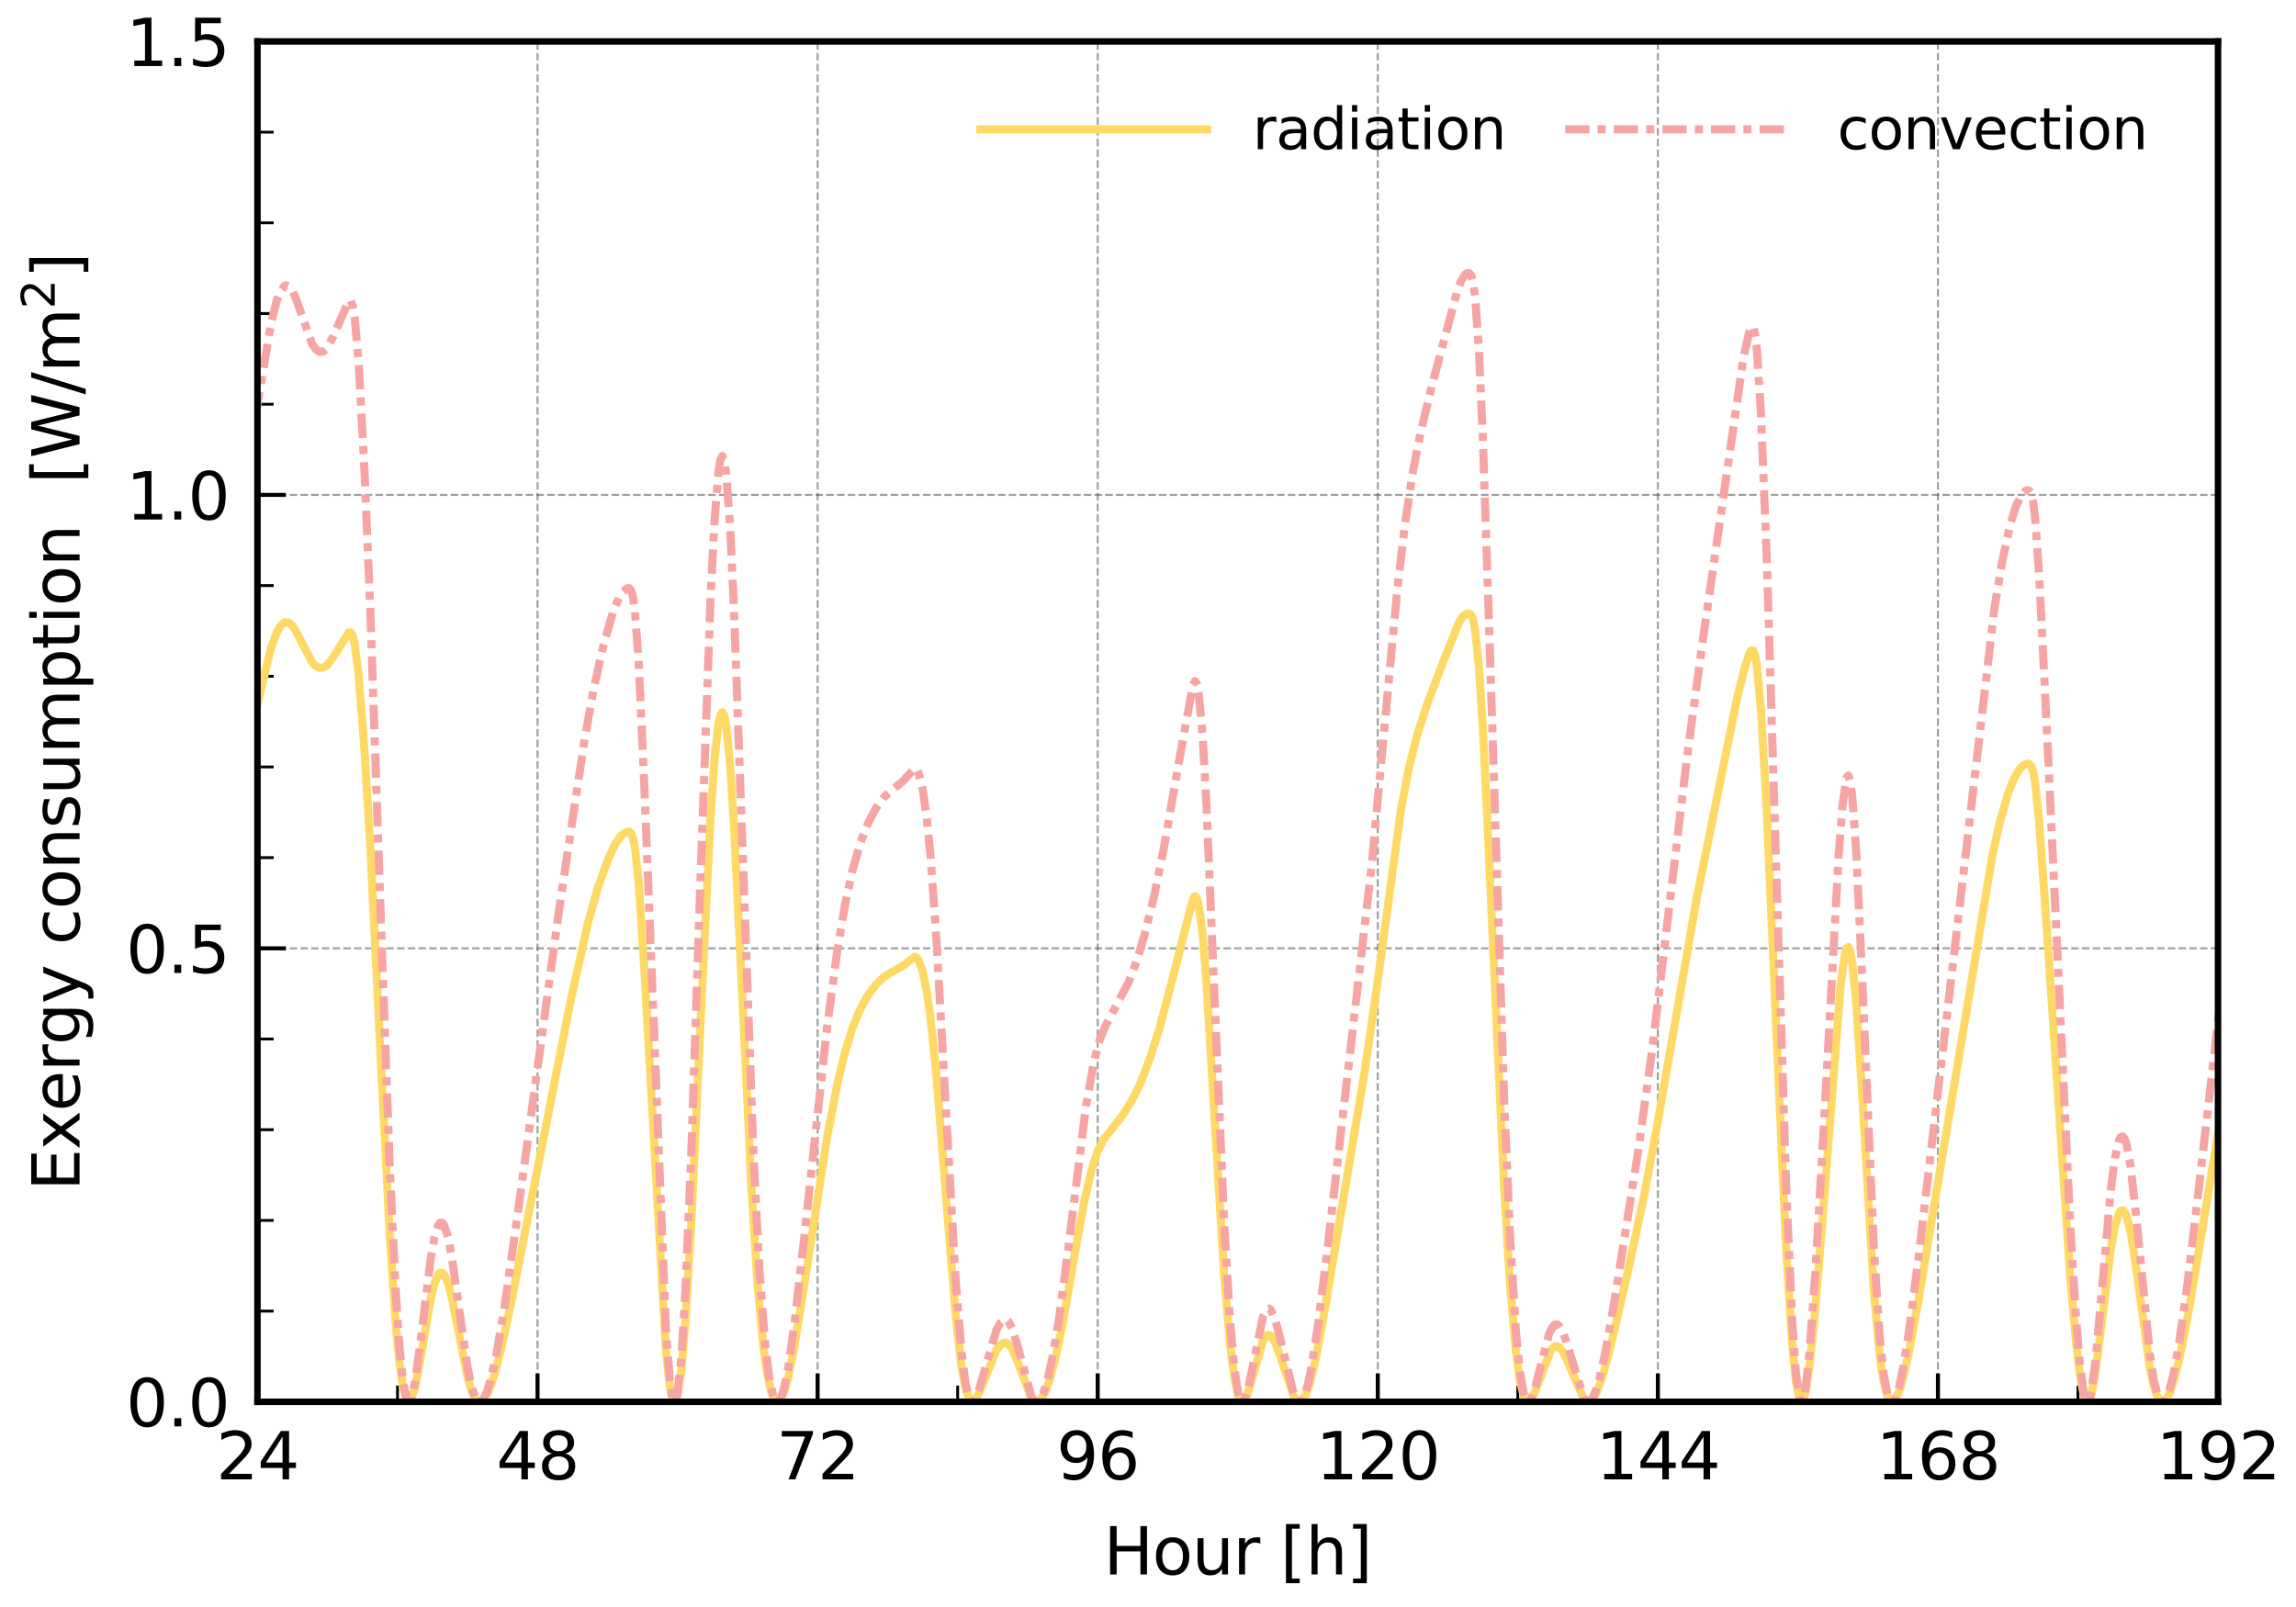 <?xml version="1.0" encoding="utf-8" standalone="no"?>
<!DOCTYPE svg PUBLIC "-//W3C//DTD SVG 1.1//EN"
  "http://www.w3.org/Graphics/SVG/1.1/DTD/svg11.dtd">
<svg xmlns:xlink="http://www.w3.org/1999/xlink" width="283.465pt" height="198.425pt" viewBox="0 0 283.465 198.425" xmlns="http://www.w3.org/2000/svg" version="1.1">
 <defs>
  <style type="text/css">*{stroke-linejoin: round; stroke-linecap: butt}</style>
 </defs>
 <g id="figure_1">
  <g id="patch_1">
   <path d="M 0 198.425 
L 283.465 198.425 
L 283.465 0 
L 0 0 
z
" style="fill: #ffffff"/>
  </g>
  <g id="axes_1">
   <g id="patch_2">
    <path d="M 31.787 173.085 
L 273.837 173.085 
L 273.837 5.12 
L 31.787 5.12 
z
" style="fill: #ffffff"/>
   </g>
   <g id="matplotlib.axis_1">
    <g id="xtick_1">
     <g id="line2d_1">
      <path d="M 31.787 173.085 
L 31.787 5.12 
" clip-path="url(#p07720d22e3)" style="fill: none; stroke-dasharray: 0.925,0.4; stroke-dashoffset: 0; stroke: #404040; stroke-opacity: 0.5; stroke-width: 0.25"/>
     </g>
     <g id="line2d_2">
      <defs>
       <path id="mdad920ee5a" d="M 0 0 
L 0 -3.5 
" style="stroke: #000000; stroke-width: 0.5"/>
      </defs>
      <g>
       <use xlink:href="#mdad920ee5a" x="31.787" y="173.085" style="stroke: #000000; stroke-width: 0.5"/>
      </g>
     </g>
     <g id="text_1">
      <!-- 24 -->
      <g transform="translate(26.697 182.664) scale(0.08 -0.08)">
       <defs>
        <path id="DejaVuSans-32" d="M 1228 531 
L 3431 531 
L 3431 0 
L 469 0 
L 469 531 
Q 828 903 1448 1529 
Q 2069 2156 2228 2338 
Q 2531 2678 2651 2914 
Q 2772 3150 2772 3378 
Q 2772 3750 2511 3984 
Q 2250 4219 1831 4219 
Q 1534 4219 1204 4116 
Q 875 4013 500 3803 
L 500 4441 
Q 881 4594 1212 4672 
Q 1544 4750 1819 4750 
Q 2544 4750 2975 4387 
Q 3406 4025 3406 3419 
Q 3406 3131 3298 2873 
Q 3191 2616 2906 2266 
Q 2828 2175 2409 1742 
Q 1991 1309 1228 531 
z
" transform="scale(0.016)"/>
        <path id="DejaVuSans-34" d="M 2419 4116 
L 825 1625 
L 2419 1625 
L 2419 4116 
z
M 2253 4666 
L 3047 4666 
L 3047 1625 
L 3713 1625 
L 3713 1100 
L 3047 1100 
L 3047 0 
L 2419 0 
L 2419 1100 
L 313 1100 
L 313 1709 
L 2253 4666 
z
" transform="scale(0.016)"/>
       </defs>
       <use xlink:href="#DejaVuSans-32"/>
       <use xlink:href="#DejaVuSans-34" x="63.623"/>
      </g>
     </g>
    </g>
    <g id="xtick_2">
     <g id="line2d_3">
      <path d="M 66.366 173.085 
L 66.366 5.12 
" clip-path="url(#p07720d22e3)" style="fill: none; stroke-dasharray: 0.925,0.4; stroke-dashoffset: 0; stroke: #404040; stroke-opacity: 0.5; stroke-width: 0.25"/>
     </g>
     <g id="line2d_4">
      <g>
       <use xlink:href="#mdad920ee5a" x="66.366" y="173.085" style="stroke: #000000; stroke-width: 0.5"/>
      </g>
     </g>
     <g id="text_2">
      <!-- 48 -->
      <g transform="translate(61.276 182.664) scale(0.08 -0.08)">
       <defs>
        <path id="DejaVuSans-38" d="M 2034 2216 
Q 1584 2216 1326 1975 
Q 1069 1734 1069 1313 
Q 1069 891 1326 650 
Q 1584 409 2034 409 
Q 2484 409 2743 651 
Q 3003 894 3003 1313 
Q 3003 1734 2745 1975 
Q 2488 2216 2034 2216 
z
M 1403 2484 
Q 997 2584 770 2862 
Q 544 3141 544 3541 
Q 544 4100 942 4425 
Q 1341 4750 2034 4750 
Q 2731 4750 3128 4425 
Q 3525 4100 3525 3541 
Q 3525 3141 3298 2862 
Q 3072 2584 2669 2484 
Q 3125 2378 3379 2068 
Q 3634 1759 3634 1313 
Q 3634 634 3220 271 
Q 2806 -91 2034 -91 
Q 1263 -91 848 271 
Q 434 634 434 1313 
Q 434 1759 690 2068 
Q 947 2378 1403 2484 
z
M 1172 3481 
Q 1172 3119 1398 2916 
Q 1625 2713 2034 2713 
Q 2441 2713 2670 2916 
Q 2900 3119 2900 3481 
Q 2900 3844 2670 4047 
Q 2441 4250 2034 4250 
Q 1625 4250 1398 4047 
Q 1172 3844 1172 3481 
z
" transform="scale(0.016)"/>
       </defs>
       <use xlink:href="#DejaVuSans-34"/>
       <use xlink:href="#DejaVuSans-38" x="63.623"/>
      </g>
     </g>
    </g>
    <g id="xtick_3">
     <g id="line2d_5">
      <path d="M 100.944 173.085 
L 100.944 5.12 
" clip-path="url(#p07720d22e3)" style="fill: none; stroke-dasharray: 0.925,0.4; stroke-dashoffset: 0; stroke: #404040; stroke-opacity: 0.5; stroke-width: 0.25"/>
     </g>
     <g id="line2d_6">
      <g>
       <use xlink:href="#mdad920ee5a" x="100.944" y="173.085" style="stroke: #000000; stroke-width: 0.5"/>
      </g>
     </g>
     <g id="text_3">
      <!-- 72 -->
      <g transform="translate(95.854 182.664) scale(0.08 -0.08)">
       <defs>
        <path id="DejaVuSans-37" d="M 525 4666 
L 3525 4666 
L 3525 4397 
L 1831 0 
L 1172 0 
L 2766 4134 
L 525 4134 
L 525 4666 
z
" transform="scale(0.016)"/>
       </defs>
       <use xlink:href="#DejaVuSans-37"/>
       <use xlink:href="#DejaVuSans-32" x="63.623"/>
      </g>
     </g>
    </g>
    <g id="xtick_4">
     <g id="line2d_7">
      <path d="M 135.523 173.085 
L 135.523 5.12 
" clip-path="url(#p07720d22e3)" style="fill: none; stroke-dasharray: 0.925,0.4; stroke-dashoffset: 0; stroke: #404040; stroke-opacity: 0.5; stroke-width: 0.25"/>
     </g>
     <g id="line2d_8">
      <g>
       <use xlink:href="#mdad920ee5a" x="135.523" y="173.085" style="stroke: #000000; stroke-width: 0.5"/>
      </g>
     </g>
     <g id="text_4">
      <!-- 96 -->
      <g transform="translate(130.433 182.664) scale(0.08 -0.08)">
       <defs>
        <path id="DejaVuSans-39" d="M 703 97 
L 703 672 
Q 941 559 1184 500 
Q 1428 441 1663 441 
Q 2288 441 2617 861 
Q 2947 1281 2994 2138 
Q 2813 1869 2534 1725 
Q 2256 1581 1919 1581 
Q 1219 1581 811 2004 
Q 403 2428 403 3163 
Q 403 3881 828 4315 
Q 1253 4750 1959 4750 
Q 2769 4750 3195 4129 
Q 3622 3509 3622 2328 
Q 3622 1225 3098 567 
Q 2575 -91 1691 -91 
Q 1453 -91 1209 -44 
Q 966 3 703 97 
z
M 1959 2075 
Q 2384 2075 2632 2365 
Q 2881 2656 2881 3163 
Q 2881 3666 2632 3958 
Q 2384 4250 1959 4250 
Q 1534 4250 1286 3958 
Q 1038 3666 1038 3163 
Q 1038 2656 1286 2365 
Q 1534 2075 1959 2075 
z
" transform="scale(0.016)"/>
        <path id="DejaVuSans-36" d="M 2113 2584 
Q 1688 2584 1439 2293 
Q 1191 2003 1191 1497 
Q 1191 994 1439 701 
Q 1688 409 2113 409 
Q 2538 409 2786 701 
Q 3034 994 3034 1497 
Q 3034 2003 2786 2293 
Q 2538 2584 2113 2584 
z
M 3366 4563 
L 3366 3988 
Q 3128 4100 2886 4159 
Q 2644 4219 2406 4219 
Q 1781 4219 1451 3797 
Q 1122 3375 1075 2522 
Q 1259 2794 1537 2939 
Q 1816 3084 2150 3084 
Q 2853 3084 3261 2657 
Q 3669 2231 3669 1497 
Q 3669 778 3244 343 
Q 2819 -91 2113 -91 
Q 1303 -91 875 529 
Q 447 1150 447 2328 
Q 447 3434 972 4092 
Q 1497 4750 2381 4750 
Q 2619 4750 2861 4703 
Q 3103 4656 3366 4563 
z
" transform="scale(0.016)"/>
       </defs>
       <use xlink:href="#DejaVuSans-39"/>
       <use xlink:href="#DejaVuSans-36" x="63.623"/>
      </g>
     </g>
    </g>
    <g id="xtick_5">
     <g id="line2d_9">
      <path d="M 170.101 173.085 
L 170.101 5.12 
" clip-path="url(#p07720d22e3)" style="fill: none; stroke-dasharray: 0.925,0.4; stroke-dashoffset: 0; stroke: #404040; stroke-opacity: 0.5; stroke-width: 0.25"/>
     </g>
     <g id="line2d_10">
      <g>
       <use xlink:href="#mdad920ee5a" x="170.101" y="173.085" style="stroke: #000000; stroke-width: 0.5"/>
      </g>
     </g>
     <g id="text_5">
      <!-- 120 -->
      <g transform="translate(162.466 182.664) scale(0.08 -0.08)">
       <defs>
        <path id="DejaVuSans-31" d="M 794 531 
L 1825 531 
L 1825 4091 
L 703 3866 
L 703 4441 
L 1819 4666 
L 2450 4666 
L 2450 531 
L 3481 531 
L 3481 0 
L 794 0 
L 794 531 
z
" transform="scale(0.016)"/>
        <path id="DejaVuSans-30" d="M 2034 4250 
Q 1547 4250 1301 3770 
Q 1056 3291 1056 2328 
Q 1056 1369 1301 889 
Q 1547 409 2034 409 
Q 2525 409 2770 889 
Q 3016 1369 3016 2328 
Q 3016 3291 2770 3770 
Q 2525 4250 2034 4250 
z
M 2034 4750 
Q 2819 4750 3233 4129 
Q 3647 3509 3647 2328 
Q 3647 1150 3233 529 
Q 2819 -91 2034 -91 
Q 1250 -91 836 529 
Q 422 1150 422 2328 
Q 422 3509 836 4129 
Q 1250 4750 2034 4750 
z
" transform="scale(0.016)"/>
       </defs>
       <use xlink:href="#DejaVuSans-31"/>
       <use xlink:href="#DejaVuSans-32" x="63.623"/>
       <use xlink:href="#DejaVuSans-30" x="127.246"/>
      </g>
     </g>
    </g>
    <g id="xtick_6">
     <g id="line2d_11">
      <path d="M 204.68 173.085 
L 204.68 5.12 
" clip-path="url(#p07720d22e3)" style="fill: none; stroke-dasharray: 0.925,0.4; stroke-dashoffset: 0; stroke: #404040; stroke-opacity: 0.5; stroke-width: 0.25"/>
     </g>
     <g id="line2d_12">
      <g>
       <use xlink:href="#mdad920ee5a" x="204.68" y="173.085" style="stroke: #000000; stroke-width: 0.5"/>
      </g>
     </g>
     <g id="text_6">
      <!-- 144 -->
      <g transform="translate(197.045 182.664) scale(0.08 -0.08)">
       <use xlink:href="#DejaVuSans-31"/>
       <use xlink:href="#DejaVuSans-34" x="63.623"/>
       <use xlink:href="#DejaVuSans-34" x="127.246"/>
      </g>
     </g>
    </g>
    <g id="xtick_7">
     <g id="line2d_13">
      <path d="M 239.258 173.085 
L 239.258 5.12 
" clip-path="url(#p07720d22e3)" style="fill: none; stroke-dasharray: 0.925,0.4; stroke-dashoffset: 0; stroke: #404040; stroke-opacity: 0.5; stroke-width: 0.25"/>
     </g>
     <g id="line2d_14">
      <g>
       <use xlink:href="#mdad920ee5a" x="239.258" y="173.085" style="stroke: #000000; stroke-width: 0.5"/>
      </g>
     </g>
     <g id="text_7">
      <!-- 168 -->
      <g transform="translate(231.623 182.664) scale(0.08 -0.08)">
       <use xlink:href="#DejaVuSans-31"/>
       <use xlink:href="#DejaVuSans-36" x="63.623"/>
       <use xlink:href="#DejaVuSans-38" x="127.246"/>
      </g>
     </g>
    </g>
    <g id="xtick_8">
     <g id="line2d_15">
      <path d="M 273.837 173.085 
L 273.837 5.12 
" clip-path="url(#p07720d22e3)" style="fill: none; stroke-dasharray: 0.925,0.4; stroke-dashoffset: 0; stroke: #404040; stroke-opacity: 0.5; stroke-width: 0.25"/>
     </g>
     <g id="line2d_16">
      <g>
       <use xlink:href="#mdad920ee5a" x="273.837" y="173.085" style="stroke: #000000; stroke-width: 0.5"/>
      </g>
     </g>
     <g id="text_8">
      <!-- 192 -->
      <g transform="translate(266.202 182.664) scale(0.08 -0.08)">
       <use xlink:href="#DejaVuSans-31"/>
       <use xlink:href="#DejaVuSans-39" x="63.623"/>
       <use xlink:href="#DejaVuSans-32" x="127.246"/>
      </g>
     </g>
    </g>
    <g id="xtick_9">
     <g id="line2d_17">
      <defs>
       <path id="ma4b2f4e016" d="M 0 0 
L 0 -2 
" style="stroke: #000000; stroke-width: 0.35"/>
      </defs>
      <g>
       <use xlink:href="#ma4b2f4e016" x="49.076" y="173.085" style="stroke: #000000; stroke-width: 0.35"/>
      </g>
     </g>
    </g>
    <g id="xtick_10">
     <g id="line2d_18">
      <g>
       <use xlink:href="#ma4b2f4e016" x="83.655" y="173.085" style="stroke: #000000; stroke-width: 0.35"/>
      </g>
     </g>
    </g>
    <g id="xtick_11">
     <g id="line2d_19">
      <g>
       <use xlink:href="#ma4b2f4e016" x="118.233" y="173.085" style="stroke: #000000; stroke-width: 0.35"/>
      </g>
     </g>
    </g>
    <g id="xtick_12">
     <g id="line2d_20">
      <g>
       <use xlink:href="#ma4b2f4e016" x="152.812" y="173.085" style="stroke: #000000; stroke-width: 0.35"/>
      </g>
     </g>
    </g>
    <g id="xtick_13">
     <g id="line2d_21">
      <g>
       <use xlink:href="#ma4b2f4e016" x="187.391" y="173.085" style="stroke: #000000; stroke-width: 0.35"/>
      </g>
     </g>
    </g>
    <g id="xtick_14">
     <g id="line2d_22">
      <g>
       <use xlink:href="#ma4b2f4e016" x="221.969" y="173.085" style="stroke: #000000; stroke-width: 0.35"/>
      </g>
     </g>
    </g>
    <g id="xtick_15">
     <g id="line2d_23">
      <g>
       <use xlink:href="#ma4b2f4e016" x="256.548" y="173.085" style="stroke: #000000; stroke-width: 0.35"/>
      </g>
     </g>
    </g>
    <g id="text_9">
     <!-- Hour [h] -->
     <g transform="translate(136.25 194.406) scale(0.08 -0.08)">
      <defs>
       <path id="DejaVuSans-48" d="M 628 4666 
L 1259 4666 
L 1259 2753 
L 3553 2753 
L 3553 4666 
L 4184 4666 
L 4184 0 
L 3553 0 
L 3553 2222 
L 1259 2222 
L 1259 0 
L 628 0 
L 628 4666 
z
" transform="scale(0.016)"/>
       <path id="DejaVuSans-6f" d="M 1959 3097 
Q 1497 3097 1228 2736 
Q 959 2375 959 1747 
Q 959 1119 1226 758 
Q 1494 397 1959 397 
Q 2419 397 2687 759 
Q 2956 1122 2956 1747 
Q 2956 2369 2687 2733 
Q 2419 3097 1959 3097 
z
M 1959 3584 
Q 2709 3584 3137 3096 
Q 3566 2609 3566 1747 
Q 3566 888 3137 398 
Q 2709 -91 1959 -91 
Q 1206 -91 779 398 
Q 353 888 353 1747 
Q 353 2609 779 3096 
Q 1206 3584 1959 3584 
z
" transform="scale(0.016)"/>
       <path id="DejaVuSans-75" d="M 544 1381 
L 544 3500 
L 1119 3500 
L 1119 1403 
Q 1119 906 1312 657 
Q 1506 409 1894 409 
Q 2359 409 2629 706 
Q 2900 1003 2900 1516 
L 2900 3500 
L 3475 3500 
L 3475 0 
L 2900 0 
L 2900 538 
Q 2691 219 2414 64 
Q 2138 -91 1772 -91 
Q 1169 -91 856 284 
Q 544 659 544 1381 
z
M 1991 3584 
L 1991 3584 
z
" transform="scale(0.016)"/>
       <path id="DejaVuSans-72" d="M 2631 2963 
Q 2534 3019 2420 3045 
Q 2306 3072 2169 3072 
Q 1681 3072 1420 2755 
Q 1159 2438 1159 1844 
L 1159 0 
L 581 0 
L 581 3500 
L 1159 3500 
L 1159 2956 
Q 1341 3275 1631 3429 
Q 1922 3584 2338 3584 
Q 2397 3584 2469 3576 
Q 2541 3569 2628 3553 
L 2631 2963 
z
" transform="scale(0.016)"/>
       <path id="DejaVuSans-20" transform="scale(0.016)"/>
       <path id="DejaVuSans-5b" d="M 550 4863 
L 1875 4863 
L 1875 4416 
L 1125 4416 
L 1125 -397 
L 1875 -397 
L 1875 -844 
L 550 -844 
L 550 4863 
z
" transform="scale(0.016)"/>
       <path id="DejaVuSans-68" d="M 3513 2113 
L 3513 0 
L 2938 0 
L 2938 2094 
Q 2938 2591 2744 2837 
Q 2550 3084 2163 3084 
Q 1697 3084 1428 2787 
Q 1159 2491 1159 1978 
L 1159 0 
L 581 0 
L 581 4863 
L 1159 4863 
L 1159 2956 
Q 1366 3272 1645 3428 
Q 1925 3584 2291 3584 
Q 2894 3584 3203 3211 
Q 3513 2838 3513 2113 
z
" transform="scale(0.016)"/>
       <path id="DejaVuSans-5d" d="M 1947 4863 
L 1947 -844 
L 622 -844 
L 622 -397 
L 1369 -397 
L 1369 4416 
L 622 4416 
L 622 4863 
L 1947 4863 
z
" transform="scale(0.016)"/>
      </defs>
      <use xlink:href="#DejaVuSans-48"/>
      <use xlink:href="#DejaVuSans-6f" x="75.195"/>
      <use xlink:href="#DejaVuSans-75" x="136.377"/>
      <use xlink:href="#DejaVuSans-72" x="199.756"/>
      <use xlink:href="#DejaVuSans-20" x="240.869"/>
      <use xlink:href="#DejaVuSans-5b" x="272.656"/>
      <use xlink:href="#DejaVuSans-68" x="311.67"/>
      <use xlink:href="#DejaVuSans-5d" x="375.049"/>
     </g>
    </g>
   </g>
   <g id="matplotlib.axis_2">
    <g id="ytick_1">
     <g id="line2d_24">
      <path d="M 31.787 173.085 
L 273.837 173.085 
" clip-path="url(#p07720d22e3)" style="fill: none; stroke-dasharray: 0.925,0.4; stroke-dashoffset: 0; stroke: #404040; stroke-opacity: 0.5; stroke-width: 0.25"/>
     </g>
     <g id="line2d_25">
      <defs>
       <path id="maa5f32b608" d="M 0 0 
L 3.5 0 
" style="stroke: #000000; stroke-width: 0.5"/>
      </defs>
      <g>
       <use xlink:href="#maa5f32b608" x="31.787" y="173.085" style="stroke: #000000; stroke-width: 0.5"/>
      </g>
     </g>
     <g id="text_10">
      <!-- 0.0 -->
      <g transform="translate(15.565 176.125) scale(0.08 -0.08)">
       <defs>
        <path id="DejaVuSans-2e" d="M 684 794 
L 1344 794 
L 1344 0 
L 684 0 
L 684 794 
z
" transform="scale(0.016)"/>
       </defs>
       <use xlink:href="#DejaVuSans-30"/>
       <use xlink:href="#DejaVuSans-2e" x="63.623"/>
       <use xlink:href="#DejaVuSans-30" x="95.41"/>
      </g>
     </g>
    </g>
    <g id="ytick_2">
     <g id="line2d_26">
      <path d="M 31.787 117.097 
L 273.837 117.097 
" clip-path="url(#p07720d22e3)" style="fill: none; stroke-dasharray: 0.925,0.4; stroke-dashoffset: 0; stroke: #404040; stroke-opacity: 0.5; stroke-width: 0.25"/>
     </g>
     <g id="line2d_27">
      <g>
       <use xlink:href="#maa5f32b608" x="31.787" y="117.097" style="stroke: #000000; stroke-width: 0.5"/>
      </g>
     </g>
     <g id="text_11">
      <!-- 0.5 -->
      <g transform="translate(15.565 120.136) scale(0.08 -0.08)">
       <defs>
        <path id="DejaVuSans-35" d="M 691 4666 
L 3169 4666 
L 3169 4134 
L 1269 4134 
L 1269 2991 
Q 1406 3038 1543 3061 
Q 1681 3084 1819 3084 
Q 2600 3084 3056 2656 
Q 3513 2228 3513 1497 
Q 3513 744 3044 326 
Q 2575 -91 1722 -91 
Q 1428 -91 1123 -41 
Q 819 9 494 109 
L 494 744 
Q 775 591 1075 516 
Q 1375 441 1709 441 
Q 2250 441 2565 725 
Q 2881 1009 2881 1497 
Q 2881 1984 2565 2268 
Q 2250 2553 1709 2553 
Q 1456 2553 1204 2497 
Q 953 2441 691 2322 
L 691 4666 
z
" transform="scale(0.016)"/>
       </defs>
       <use xlink:href="#DejaVuSans-30"/>
       <use xlink:href="#DejaVuSans-2e" x="63.623"/>
       <use xlink:href="#DejaVuSans-35" x="95.41"/>
      </g>
     </g>
    </g>
    <g id="ytick_3">
     <g id="line2d_28">
      <path d="M 31.787 61.108 
L 273.837 61.108 
" clip-path="url(#p07720d22e3)" style="fill: none; stroke-dasharray: 0.925,0.4; stroke-dashoffset: 0; stroke: #404040; stroke-opacity: 0.5; stroke-width: 0.25"/>
     </g>
     <g id="line2d_29">
      <g>
       <use xlink:href="#maa5f32b608" x="31.787" y="61.108" style="stroke: #000000; stroke-width: 0.5"/>
      </g>
     </g>
     <g id="text_12">
      <!-- 1.0 -->
      <g transform="translate(15.565 64.148) scale(0.08 -0.08)">
       <use xlink:href="#DejaVuSans-31"/>
       <use xlink:href="#DejaVuSans-2e" x="63.623"/>
       <use xlink:href="#DejaVuSans-30" x="95.41"/>
      </g>
     </g>
    </g>
    <g id="ytick_4">
     <g id="line2d_30">
      <path d="M 31.787 5.12 
L 273.837 5.12 
" clip-path="url(#p07720d22e3)" style="fill: none; stroke-dasharray: 0.925,0.4; stroke-dashoffset: 0; stroke: #404040; stroke-opacity: 0.5; stroke-width: 0.25"/>
     </g>
     <g id="line2d_31">
      <g>
       <use xlink:href="#maa5f32b608" x="31.787" y="5.12" style="stroke: #000000; stroke-width: 0.5"/>
      </g>
     </g>
     <g id="text_13">
      <!-- 1.5 -->
      <g transform="translate(15.565 8.159) scale(0.08 -0.08)">
       <use xlink:href="#DejaVuSans-31"/>
       <use xlink:href="#DejaVuSans-2e" x="63.623"/>
       <use xlink:href="#DejaVuSans-35" x="95.41"/>
      </g>
     </g>
    </g>
    <g id="ytick_5">
     <g id="line2d_32">
      <defs>
       <path id="me9ec6b0749" d="M 0 0 
L 2 0 
" style="stroke: #000000; stroke-width: 0.35"/>
      </defs>
      <g>
       <use xlink:href="#me9ec6b0749" x="31.787" y="161.888" style="stroke: #000000; stroke-width: 0.35"/>
      </g>
     </g>
    </g>
    <g id="ytick_6">
     <g id="line2d_33">
      <g>
       <use xlink:href="#me9ec6b0749" x="31.787" y="150.69" style="stroke: #000000; stroke-width: 0.35"/>
      </g>
     </g>
    </g>
    <g id="ytick_7">
     <g id="line2d_34">
      <g>
       <use xlink:href="#me9ec6b0749" x="31.787" y="139.492" style="stroke: #000000; stroke-width: 0.35"/>
      </g>
     </g>
    </g>
    <g id="ytick_8">
     <g id="line2d_35">
      <g>
       <use xlink:href="#me9ec6b0749" x="31.787" y="128.294" style="stroke: #000000; stroke-width: 0.35"/>
      </g>
     </g>
    </g>
    <g id="ytick_9">
     <g id="line2d_36">
      <g>
       <use xlink:href="#me9ec6b0749" x="31.787" y="105.899" style="stroke: #000000; stroke-width: 0.35"/>
      </g>
     </g>
    </g>
    <g id="ytick_10">
     <g id="line2d_37">
      <g>
       <use xlink:href="#me9ec6b0749" x="31.787" y="94.701" style="stroke: #000000; stroke-width: 0.35"/>
      </g>
     </g>
    </g>
    <g id="ytick_11">
     <g id="line2d_38">
      <g>
       <use xlink:href="#me9ec6b0749" x="31.787" y="83.504" style="stroke: #000000; stroke-width: 0.35"/>
      </g>
     </g>
    </g>
    <g id="ytick_12">
     <g id="line2d_39">
      <g>
       <use xlink:href="#me9ec6b0749" x="31.787" y="72.306" style="stroke: #000000; stroke-width: 0.35"/>
      </g>
     </g>
    </g>
    <g id="ytick_13">
     <g id="line2d_40">
      <g>
       <use xlink:href="#me9ec6b0749" x="31.787" y="49.911" style="stroke: #000000; stroke-width: 0.35"/>
      </g>
     </g>
    </g>
    <g id="ytick_14">
     <g id="line2d_41">
      <g>
       <use xlink:href="#me9ec6b0749" x="31.787" y="38.713" style="stroke: #000000; stroke-width: 0.35"/>
      </g>
     </g>
    </g>
    <g id="ytick_15">
     <g id="line2d_42">
      <g>
       <use xlink:href="#me9ec6b0749" x="31.787" y="27.515" style="stroke: #000000; stroke-width: 0.35"/>
      </g>
     </g>
    </g>
    <g id="ytick_16">
     <g id="line2d_43">
      <g>
       <use xlink:href="#me9ec6b0749" x="31.787" y="16.318" style="stroke: #000000; stroke-width: 0.35"/>
      </g>
     </g>
    </g>
    <g id="text_14">
     <!-- Exergy consumption $~\mathrm{[W/m^2]}$ -->
     <g transform="translate(9.884 147.023) rotate(-90) scale(0.08 -0.08)">
      <defs>
       <path id="DejaVuSans-45" d="M 628 4666 
L 3578 4666 
L 3578 4134 
L 1259 4134 
L 1259 2753 
L 3481 2753 
L 3481 2222 
L 1259 2222 
L 1259 531 
L 3634 531 
L 3634 0 
L 628 0 
L 628 4666 
z
" transform="scale(0.016)"/>
       <path id="DejaVuSans-78" d="M 3513 3500 
L 2247 1797 
L 3578 0 
L 2900 0 
L 1881 1375 
L 863 0 
L 184 0 
L 1544 1831 
L 300 3500 
L 978 3500 
L 1906 2253 
L 2834 3500 
L 3513 3500 
z
" transform="scale(0.016)"/>
       <path id="DejaVuSans-65" d="M 3597 1894 
L 3597 1613 
L 953 1613 
Q 991 1019 1311 708 
Q 1631 397 2203 397 
Q 2534 397 2845 478 
Q 3156 559 3463 722 
L 3463 178 
Q 3153 47 2828 -22 
Q 2503 -91 2169 -91 
Q 1331 -91 842 396 
Q 353 884 353 1716 
Q 353 2575 817 3079 
Q 1281 3584 2069 3584 
Q 2775 3584 3186 3129 
Q 3597 2675 3597 1894 
z
M 3022 2063 
Q 3016 2534 2758 2815 
Q 2500 3097 2075 3097 
Q 1594 3097 1305 2825 
Q 1016 2553 972 2059 
L 3022 2063 
z
" transform="scale(0.016)"/>
       <path id="DejaVuSans-67" d="M 2906 1791 
Q 2906 2416 2648 2759 
Q 2391 3103 1925 3103 
Q 1463 3103 1205 2759 
Q 947 2416 947 1791 
Q 947 1169 1205 825 
Q 1463 481 1925 481 
Q 2391 481 2648 825 
Q 2906 1169 2906 1791 
z
M 3481 434 
Q 3481 -459 3084 -895 
Q 2688 -1331 1869 -1331 
Q 1566 -1331 1297 -1286 
Q 1028 -1241 775 -1147 
L 775 -588 
Q 1028 -725 1275 -790 
Q 1522 -856 1778 -856 
Q 2344 -856 2625 -561 
Q 2906 -266 2906 331 
L 2906 616 
Q 2728 306 2450 153 
Q 2172 0 1784 0 
Q 1141 0 747 490 
Q 353 981 353 1791 
Q 353 2603 747 3093 
Q 1141 3584 1784 3584 
Q 2172 3584 2450 3431 
Q 2728 3278 2906 2969 
L 2906 3500 
L 3481 3500 
L 3481 434 
z
" transform="scale(0.016)"/>
       <path id="DejaVuSans-79" d="M 2059 -325 
Q 1816 -950 1584 -1140 
Q 1353 -1331 966 -1331 
L 506 -1331 
L 506 -850 
L 844 -850 
Q 1081 -850 1212 -737 
Q 1344 -625 1503 -206 
L 1606 56 
L 191 3500 
L 800 3500 
L 1894 763 
L 2988 3500 
L 3597 3500 
L 2059 -325 
z
" transform="scale(0.016)"/>
       <path id="DejaVuSans-63" d="M 3122 3366 
L 3122 2828 
Q 2878 2963 2633 3030 
Q 2388 3097 2138 3097 
Q 1578 3097 1268 2742 
Q 959 2388 959 1747 
Q 959 1106 1268 751 
Q 1578 397 2138 397 
Q 2388 397 2633 464 
Q 2878 531 3122 666 
L 3122 134 
Q 2881 22 2623 -34 
Q 2366 -91 2075 -91 
Q 1284 -91 818 406 
Q 353 903 353 1747 
Q 353 2603 823 3093 
Q 1294 3584 2113 3584 
Q 2378 3584 2631 3529 
Q 2884 3475 3122 3366 
z
" transform="scale(0.016)"/>
       <path id="DejaVuSans-6e" d="M 3513 2113 
L 3513 0 
L 2938 0 
L 2938 2094 
Q 2938 2591 2744 2837 
Q 2550 3084 2163 3084 
Q 1697 3084 1428 2787 
Q 1159 2491 1159 1978 
L 1159 0 
L 581 0 
L 581 3500 
L 1159 3500 
L 1159 2956 
Q 1366 3272 1645 3428 
Q 1925 3584 2291 3584 
Q 2894 3584 3203 3211 
Q 3513 2838 3513 2113 
z
" transform="scale(0.016)"/>
       <path id="DejaVuSans-73" d="M 2834 3397 
L 2834 2853 
Q 2591 2978 2328 3040 
Q 2066 3103 1784 3103 
Q 1356 3103 1142 2972 
Q 928 2841 928 2578 
Q 928 2378 1081 2264 
Q 1234 2150 1697 2047 
L 1894 2003 
Q 2506 1872 2764 1633 
Q 3022 1394 3022 966 
Q 3022 478 2636 193 
Q 2250 -91 1575 -91 
Q 1294 -91 989 -36 
Q 684 19 347 128 
L 347 722 
Q 666 556 975 473 
Q 1284 391 1588 391 
Q 1994 391 2212 530 
Q 2431 669 2431 922 
Q 2431 1156 2273 1281 
Q 2116 1406 1581 1522 
L 1381 1569 
Q 847 1681 609 1914 
Q 372 2147 372 2553 
Q 372 3047 722 3315 
Q 1072 3584 1716 3584 
Q 2034 3584 2315 3537 
Q 2597 3491 2834 3397 
z
" transform="scale(0.016)"/>
       <path id="DejaVuSans-6d" d="M 3328 2828 
Q 3544 3216 3844 3400 
Q 4144 3584 4550 3584 
Q 5097 3584 5394 3201 
Q 5691 2819 5691 2113 
L 5691 0 
L 5113 0 
L 5113 2094 
Q 5113 2597 4934 2840 
Q 4756 3084 4391 3084 
Q 3944 3084 3684 2787 
Q 3425 2491 3425 1978 
L 3425 0 
L 2847 0 
L 2847 2094 
Q 2847 2600 2669 2842 
Q 2491 3084 2119 3084 
Q 1678 3084 1418 2786 
Q 1159 2488 1159 1978 
L 1159 0 
L 581 0 
L 581 3500 
L 1159 3500 
L 1159 2956 
Q 1356 3278 1631 3431 
Q 1906 3584 2284 3584 
Q 2666 3584 2933 3390 
Q 3200 3197 3328 2828 
z
" transform="scale(0.016)"/>
       <path id="DejaVuSans-70" d="M 1159 525 
L 1159 -1331 
L 581 -1331 
L 581 3500 
L 1159 3500 
L 1159 2969 
Q 1341 3281 1617 3432 
Q 1894 3584 2278 3584 
Q 2916 3584 3314 3078 
Q 3713 2572 3713 1747 
Q 3713 922 3314 415 
Q 2916 -91 2278 -91 
Q 1894 -91 1617 61 
Q 1341 213 1159 525 
z
M 3116 1747 
Q 3116 2381 2855 2742 
Q 2594 3103 2138 3103 
Q 1681 3103 1420 2742 
Q 1159 2381 1159 1747 
Q 1159 1113 1420 752 
Q 1681 391 2138 391 
Q 2594 391 2855 752 
Q 3116 1113 3116 1747 
z
" transform="scale(0.016)"/>
       <path id="DejaVuSans-74" d="M 1172 4494 
L 1172 3500 
L 2356 3500 
L 2356 3053 
L 1172 3053 
L 1172 1153 
Q 1172 725 1289 603 
Q 1406 481 1766 481 
L 2356 481 
L 2356 0 
L 1766 0 
Q 1100 0 847 248 
Q 594 497 594 1153 
L 594 3053 
L 172 3053 
L 172 3500 
L 594 3500 
L 594 4494 
L 1172 4494 
z
" transform="scale(0.016)"/>
       <path id="DejaVuSans-69" d="M 603 3500 
L 1178 3500 
L 1178 0 
L 603 0 
L 603 3500 
z
M 603 4863 
L 1178 4863 
L 1178 4134 
L 603 4134 
L 603 4863 
z
" transform="scale(0.016)"/>
       <path id="DejaVuSans-57" d="M 213 4666 
L 850 4666 
L 1831 722 
L 2809 4666 
L 3519 4666 
L 4500 722 
L 5478 4666 
L 6119 4666 
L 4947 0 
L 4153 0 
L 3169 4050 
L 2175 0 
L 1381 0 
L 213 4666 
z
" transform="scale(0.016)"/>
       <path id="DejaVuSans-2f" d="M 1625 4666 
L 2156 4666 
L 531 -594 
L 0 -594 
L 1625 4666 
z
" transform="scale(0.016)"/>
      </defs>
      <use xlink:href="#DejaVuSans-45" transform="translate(0 0.766)"/>
      <use xlink:href="#DejaVuSans-78" transform="translate(63.184 0.766)"/>
      <use xlink:href="#DejaVuSans-65" transform="translate(122.363 0.766)"/>
      <use xlink:href="#DejaVuSans-72" transform="translate(183.887 0.766)"/>
      <use xlink:href="#DejaVuSans-67" transform="translate(225 0.766)"/>
      <use xlink:href="#DejaVuSans-79" transform="translate(288.477 0.766)"/>
      <use xlink:href="#DejaVuSans-20" transform="translate(347.656 0.766)"/>
      <use xlink:href="#DejaVuSans-63" transform="translate(379.443 0.766)"/>
      <use xlink:href="#DejaVuSans-6f" transform="translate(434.424 0.766)"/>
      <use xlink:href="#DejaVuSans-6e" transform="translate(495.605 0.766)"/>
      <use xlink:href="#DejaVuSans-73" transform="translate(558.984 0.766)"/>
      <use xlink:href="#DejaVuSans-75" transform="translate(611.084 0.766)"/>
      <use xlink:href="#DejaVuSans-6d" transform="translate(674.463 0.766)"/>
      <use xlink:href="#DejaVuSans-70" transform="translate(771.875 0.766)"/>
      <use xlink:href="#DejaVuSans-74" transform="translate(835.352 0.766)"/>
      <use xlink:href="#DejaVuSans-69" transform="translate(874.561 0.766)"/>
      <use xlink:href="#DejaVuSans-6f" transform="translate(902.344 0.766)"/>
      <use xlink:href="#DejaVuSans-6e" transform="translate(963.525 0.766)"/>
      <use xlink:href="#DejaVuSans-20" transform="translate(1026.904 0.766)"/>
      <use xlink:href="#DejaVuSans-5b" transform="translate(1091.162 0.766)"/>
      <use xlink:href="#DejaVuSans-57" transform="translate(1130.175 0.766)"/>
      <use xlink:href="#DejaVuSans-2f" transform="translate(1229.052 0.766)"/>
      <use xlink:href="#DejaVuSans-6d" transform="translate(1262.744 0.766)"/>
      <use xlink:href="#DejaVuSans-32" transform="translate(1361.113 39.047) scale(0.7)"/>
      <use xlink:href="#DejaVuSans-5d" transform="translate(1408.383 0.766)"/>
     </g>
    </g>
   </g>
   <g id="line2d_44">
    <path d="M 31.547 87.93 
L 33.468 79.995 
L 34.188 78.024 
L 34.669 77.214 
L 35.149 76.829 
L 35.629 76.859 
L 36.109 77.273 
L 36.59 78.033 
L 38.511 81.754 
L 38.991 82.254 
L 39.471 82.471 
L 39.951 82.422 
L 40.432 82.106 
L 41.152 81.117 
L 43.073 78.091 
L 43.313 78.089 
L 43.553 78.562 
L 43.793 79.548 
L 44.274 83.372 
L 44.994 92.551 
L 45.714 104.488 
L 46.915 128.896 
L 48.116 152.524 
L 48.836 163.21 
L 49.316 168.289 
L 49.797 171.546 
L 50.277 172.981 
L 50.517 173.072 
L 50.757 172.798 
L 51.237 171.331 
L 51.958 167.542 
L 53.158 160.454 
L 53.639 158.459 
L 54.119 157.349 
L 54.359 157.14 
L 54.599 157.152 
L 54.839 157.378 
L 55.32 158.46 
L 55.8 160.296 
L 56.76 165.257 
L 57.721 170.02 
L 58.201 171.698 
L 58.681 172.71 
L 59.162 173.081 
L 59.402 173.047 
L 59.882 172.591 
L 60.362 171.681 
L 61.083 169.618 
L 62.043 165.875 
L 63.244 160.128 
L 70.448 123.57 
L 72.609 113.876 
L 73.81 109.612 
L 75.01 106.266 
L 75.971 104.179 
L 76.691 103.171 
L 77.171 102.801 
L 77.652 102.675 
L 77.892 102.839 
L 78.132 103.4 
L 78.372 104.557 
L 78.852 109.027 
L 79.573 120.054 
L 82.214 166.818 
L 82.694 171.139 
L 82.934 172.397 
L 83.175 173.018 
L 83.415 172.986 
L 83.655 172.297 
L 84.135 168.995 
L 84.615 163.325 
L 85.336 151.162 
L 86.536 125.177 
L 87.737 100.624 
L 88.217 93.738 
L 88.698 89.402 
L 88.938 88.299 
L 89.178 87.945 
L 89.418 88.368 
L 89.658 89.586 
L 90.138 94.368 
L 90.619 101.874 
L 91.579 121.641 
L 92.78 146.791 
L 93.5 158.186 
L 94.221 166.073 
L 94.701 169.548 
L 95.181 171.77 
L 95.661 172.886 
L 95.901 173.074 
L 96.142 173.035 
L 96.382 172.787 
L 96.862 171.714 
L 97.342 169.966 
L 98.063 166.359 
L 99.263 158.845 
L 102.145 140.274 
L 103.345 134.001 
L 104.306 129.97 
L 105.266 126.878 
L 106.227 124.549 
L 107.188 122.842 
L 108.148 121.576 
L 109.109 120.654 
L 110.069 120.047 
L 111.51 119.239 
L 112.951 118.122 
L 113.191 118.263 
L 113.431 118.612 
L 113.911 119.951 
L 114.391 122.242 
L 114.872 125.627 
L 115.592 132.639 
L 116.793 147.691 
L 117.993 162.508 
L 118.714 168.803 
L 119.194 171.434 
L 119.674 172.798 
L 119.914 173.052 
L 120.154 173.061 
L 120.395 172.862 
L 120.875 171.992 
L 123.036 166.689 
L 123.516 166.069 
L 123.997 165.78 
L 124.237 165.79 
L 124.477 165.921 
L 124.957 166.563 
L 125.437 167.654 
L 127.358 172.674 
L 127.839 173.069 
L 128.079 173.07 
L 128.559 172.697 
L 129.039 171.86 
L 129.52 170.604 
L 130.24 168.027 
L 131.2 163.495 
L 132.641 155.104 
L 133.842 148.455 
L 134.802 144.329 
L 135.523 142.123 
L 136.243 140.7 
L 137.204 139.481 
L 138.644 137.64 
L 139.845 135.714 
L 140.806 133.712 
L 142.006 130.592 
L 143.207 126.754 
L 144.648 121.287 
L 147.289 110.961 
L 147.529 110.652 
L 147.769 110.896 
L 148.009 111.781 
L 148.49 115.518 
L 148.97 121.56 
L 149.93 137.718 
L 151.131 157.411 
L 151.852 165.911 
L 152.332 169.77 
L 152.812 172.14 
L 153.052 172.775 
L 153.292 173.062 
L 153.532 173.027 
L 153.773 172.705 
L 154.253 171.382 
L 155.934 165.527 
L 156.414 164.873 
L 156.654 164.815 
L 156.894 164.932 
L 157.374 165.654 
L 157.855 166.896 
L 159.776 172.538 
L 160.256 173.05 
L 160.496 173.077 
L 160.736 172.945 
L 161.217 172.202 
L 161.697 170.854 
L 162.417 167.887 
L 163.378 162.765 
L 168.42 132.701 
L 169.861 122.805 
L 172.983 99.847 
L 173.943 94.802 
L 174.904 90.938 
L 176.105 87.218 
L 178.266 81.463 
L 180.187 76.73 
L 180.667 76.057 
L 181.147 75.741 
L 181.387 75.741 
L 181.628 75.936 
L 181.868 76.513 
L 182.108 77.689 
L 182.588 82.298 
L 183.068 89.79 
L 183.789 104.741 
L 185.71 146.963 
L 186.43 158.608 
L 187.15 166.851 
L 187.631 170.36 
L 188.111 172.35 
L 188.351 172.852 
L 188.591 173.07 
L 188.831 173.035 
L 189.072 172.778 
L 189.552 171.759 
L 191.473 166.679 
L 191.953 166.24 
L 192.193 166.21 
L 192.433 166.302 
L 192.914 166.837 
L 193.394 167.776 
L 195.555 172.786 
L 196.035 173.083 
L 196.275 173.042 
L 196.756 172.581 
L 197.236 171.659 
L 197.956 169.588 
L 198.917 165.97 
L 201.078 156.53 
L 202.999 147.563 
L 204.68 138.461 
L 209.482 110.862 
L 214.525 85.905 
L 215.486 82.124 
L 215.966 80.743 
L 216.206 80.313 
L 216.446 80.31 
L 216.686 80.968 
L 216.926 82.423 
L 217.407 87.697 
L 218.127 100.164 
L 219.328 127.654 
L 220.528 154.371 
L 221.249 165.839 
L 221.729 170.613 
L 222.209 172.877 
L 222.449 173.077 
L 222.69 172.697 
L 222.93 171.787 
L 223.41 168.632 
L 224.13 161.517 
L 225.331 146.42 
L 227.252 121.543 
L 227.732 117.982 
L 227.972 117.091 
L 228.213 116.923 
L 228.453 117.53 
L 228.693 118.917 
L 229.173 123.823 
L 229.893 134.971 
L 231.334 159.3 
L 232.055 167.241 
L 232.535 170.514 
L 233.015 172.379 
L 233.255 172.856 
L 233.495 173.068 
L 233.736 173.043 
L 233.976 172.807 
L 234.456 171.798 
L 234.936 170.212 
L 235.657 167.048 
L 236.857 160.504 
L 243.101 122.952 
L 245.982 105.605 
L 246.943 101.335 
L 247.903 98.023 
L 248.624 96.177 
L 249.344 94.952 
L 249.824 94.477 
L 250.304 94.285 
L 250.545 94.325 
L 250.785 94.597 
L 251.025 95.334 
L 251.265 96.724 
L 251.745 101.404 
L 252.706 114.791 
L 255.587 157.654 
L 256.308 165.789 
L 256.788 169.834 
L 257.268 172.337 
L 257.508 172.934 
L 257.748 173.078 
L 257.989 172.773 
L 258.229 172.04 
L 258.709 169.463 
L 259.429 163.749 
L 260.63 153.994 
L 261.11 151.357 
L 261.59 149.826 
L 261.831 149.485 
L 262.071 149.424 
L 262.311 149.646 
L 262.551 150.156 
L 263.031 152.042 
L 263.752 156.676 
L 265.433 168.963 
L 265.913 171.198 
L 266.393 172.547 
L 266.873 173.071 
L 267.113 173.055 
L 267.354 172.872 
L 267.834 172.057 
L 268.314 170.726 
L 269.034 167.948 
L 269.995 163.154 
L 271.436 154.611 
L 274.077 138.5 
L 274.077 138.5 
" clip-path="url(#p07720d22e3)" style="fill: none; stroke: #ffd966; stroke-linecap: square"/>
   </g>
   <g id="line2d_45">
    <path d="M 31.547 51.339 
L 33.468 39.869 
L 34.188 37.017 
L 34.669 35.845 
L 35.149 35.287 
L 35.389 35.236 
L 35.629 35.33 
L 36.109 35.93 
L 36.59 37.029 
L 38.511 42.412 
L 38.991 43.135 
L 39.471 43.448 
L 39.951 43.378 
L 40.432 42.922 
L 41.152 41.495 
L 43.073 37.128 
L 43.313 37.124 
L 43.553 37.804 
L 43.793 39.227 
L 44.274 44.751 
L 44.994 58.009 
L 45.714 75.223 
L 47.155 117.508 
L 48.116 144.001 
L 48.836 159.16 
L 49.316 166.336 
L 49.797 170.924 
L 50.277 172.939 
L 50.517 173.067 
L 50.757 172.684 
L 51.237 170.637 
L 51.958 165.365 
L 53.158 155.539 
L 53.639 152.78 
L 54.119 151.247 
L 54.359 150.959 
L 54.599 150.975 
L 54.839 151.288 
L 55.32 152.783 
L 55.8 155.321 
L 56.76 162.193 
L 57.721 168.81 
L 58.201 171.148 
L 58.681 172.561 
L 58.922 172.926 
L 59.162 173.079 
L 59.402 173.031 
L 59.642 172.798 
L 60.122 171.826 
L 60.602 170.266 
L 61.323 167.023 
L 62.283 161.412 
L 63.724 151.261 
L 69.007 112.451 
L 72.129 91.57 
L 73.329 84.879 
L 74.53 79.557 
L 75.731 75.422 
L 76.451 73.72 
L 76.931 73.015 
L 77.412 72.65 
L 77.652 72.611 
L 77.892 72.848 
L 78.132 73.656 
L 78.372 75.322 
L 78.852 81.754 
L 79.573 97.601 
L 82.214 164.261 
L 82.694 170.352 
L 82.934 172.12 
L 83.175 172.991 
L 83.415 172.947 
L 83.655 171.984 
L 84.135 167.384 
L 84.615 159.514 
L 85.336 142.709 
L 86.536 107.035 
L 87.737 73.538 
L 88.217 64.175 
L 88.698 58.287 
L 88.938 56.791 
L 89.178 56.312 
L 89.418 56.886 
L 89.658 58.541 
L 90.138 65.037 
L 90.619 75.246 
L 91.579 102.205 
L 93.02 142.464 
L 93.74 156.564 
L 94.461 165.969 
L 94.941 169.905 
L 95.421 172.208 
L 95.661 172.807 
L 95.901 173.069 
L 96.142 173.015 
L 96.382 172.667 
L 96.862 171.16 
L 97.342 168.7 
L 98.063 163.613 
L 99.263 152.976 
L 102.145 126.547 
L 103.345 117.584 
L 104.306 111.816 
L 105.266 107.387 
L 106.227 104.049 
L 107.188 101.603 
L 108.148 99.788 
L 109.109 98.465 
L 109.829 97.773 
L 111.51 96.436 
L 112.951 94.832 
L 113.191 95.035 
L 113.431 95.536 
L 113.911 97.459 
L 114.391 100.746 
L 114.872 105.601 
L 115.592 115.64 
L 116.793 137.126 
L 117.993 158.167 
L 118.714 167.062 
L 119.194 170.766 
L 119.674 172.682 
L 119.914 173.039 
L 120.154 173.052 
L 120.395 172.774 
L 120.875 171.557 
L 123.036 164.179 
L 123.516 163.32 
L 123.997 162.919 
L 124.237 162.933 
L 124.477 163.114 
L 124.957 164.005 
L 125.437 165.52 
L 127.358 172.51 
L 127.839 173.062 
L 128.079 173.063 
L 128.319 172.887 
L 128.799 172.031 
L 129.279 170.552 
L 130 167.299 
L 130.72 162.969 
L 131.681 155.791 
L 134.082 136.575 
L 135.042 131.159 
L 135.763 128.396 
L 136.483 126.667 
L 139.365 121.224 
L 140.325 118.678 
L 141.286 115.506 
L 142.486 110.635 
L 143.687 104.721 
L 145.608 93.748 
L 147.289 84.541 
L 147.529 84.097 
L 147.769 84.448 
L 148.009 85.721 
L 148.49 91.094 
L 148.97 99.767 
L 149.93 122.899 
L 151.131 150.943 
L 151.852 162.98 
L 152.332 168.425 
L 152.812 171.759 
L 153.052 172.651 
L 153.292 173.053 
L 153.532 173.004 
L 153.773 172.553 
L 154.253 170.707 
L 155.934 162.567 
L 156.414 161.661 
L 156.654 161.579 
L 156.894 161.742 
L 157.374 162.744 
L 157.855 164.468 
L 159.776 172.32 
L 160.256 173.035 
L 160.496 173.073 
L 160.736 172.888 
L 160.976 172.479 
L 161.457 171 
L 161.937 168.716 
L 162.657 164.099 
L 163.858 154.518 
L 169.381 106.52 
L 170.822 90.882 
L 172.503 72.884 
L 173.463 64.675 
L 174.424 58.284 
L 175.384 53.4 
L 176.825 47.451 
L 179.947 35.815 
L 180.427 34.601 
L 180.907 33.88 
L 181.147 33.719 
L 181.387 33.718 
L 181.628 34.002 
L 181.868 34.838 
L 182.108 36.54 
L 182.588 43.207 
L 183.068 54.033 
L 183.789 75.593 
L 185.71 136.087 
L 186.43 152.642 
L 187.15 164.307 
L 187.631 169.255 
L 188.111 172.054 
L 188.351 172.759 
L 188.591 173.065 
L 188.831 173.015 
L 189.072 172.656 
L 189.552 171.233 
L 191.233 164.737 
L 191.713 163.772 
L 191.953 163.557 
L 192.193 163.515 
L 192.433 163.643 
L 192.914 164.386 
L 193.394 165.69 
L 195.555 172.666 
L 196.035 173.082 
L 196.275 173.025 
L 196.516 172.788 
L 196.996 171.806 
L 197.476 170.226 
L 198.196 166.996 
L 199.397 160.2 
L 202.279 141.95 
L 203.96 129.75 
L 205.64 115.728 
L 208.282 93.484 
L 210.203 79.23 
L 215.246 44.157 
L 215.966 40.968 
L 216.206 40.347 
L 216.446 40.342 
L 216.686 41.294 
L 216.926 43.399 
L 217.407 51.021 
L 218.127 69.009 
L 219.328 108.505 
L 220.528 146.627 
L 221.249 162.879 
L 221.729 169.612 
L 222.209 172.793 
L 222.449 173.074 
L 222.69 172.542 
L 222.93 171.272 
L 223.41 166.88 
L 224.13 157.011 
L 225.331 136.178 
L 227.012 105.417 
L 227.492 99.282 
L 227.972 95.987 
L 228.213 95.759 
L 228.453 96.588 
L 228.693 98.483 
L 229.173 105.188 
L 229.893 120.454 
L 231.334 153.945 
L 232.055 164.947 
L 232.535 169.498 
L 233.015 172.099 
L 233.255 172.765 
L 233.495 173.061 
L 233.736 173.026 
L 233.976 172.696 
L 234.456 171.279 
L 234.936 169.047 
L 235.657 164.585 
L 236.857 155.329 
L 242.38 108.131 
L 246.222 75.169 
L 247.183 69.354 
L 248.143 64.922 
L 248.864 62.556 
L 249.584 61.086 
L 250.064 60.603 
L 250.304 60.517 
L 250.545 60.576 
L 250.785 60.968 
L 251.025 62.031 
L 251.265 64.035 
L 251.745 70.782 
L 252.706 90.046 
L 255.587 151.288 
L 256.308 162.807 
L 256.788 168.514 
L 257.268 172.036 
L 257.508 172.873 
L 257.748 173.075 
L 257.989 172.648 
L 258.229 171.625 
L 258.709 168.035 
L 259.429 160.102 
L 260.63 146.614 
L 261.11 142.978 
L 261.59 140.868 
L 261.831 140.398 
L 262.071 140.315 
L 262.311 140.62 
L 262.551 141.324 
L 263.031 143.923 
L 263.752 150.318 
L 265.433 167.34 
L 265.913 170.451 
L 266.393 172.332 
L 266.633 172.834 
L 266.873 173.065 
L 267.113 173.043 
L 267.354 172.786 
L 267.834 171.642 
L 268.314 169.77 
L 269.034 165.855 
L 269.995 159.081 
L 271.436 146.967 
L 274.077 124.014 
L 274.077 124.014 
" clip-path="url(#p07720d22e3)" style="fill: none; stroke-dasharray: 3,1,1,1; stroke-dashoffset: 0; stroke: #f7a4a4"/>
   </g>
   <g id="patch_3">
    <path d="M 31.787 173.085 
L 31.787 5.12 
" style="fill: none; stroke: #000000; stroke-width: 0.8; stroke-linejoin: miter; stroke-linecap: square"/>
   </g>
   <g id="patch_4">
    <path d="M 273.837 173.085 
L 273.837 5.12 
" style="fill: none; stroke: #000000; stroke-width: 0.8; stroke-linejoin: miter; stroke-linecap: square"/>
   </g>
   <g id="patch_5">
    <path d="M 31.787 173.085 
L 273.837 173.085 
" style="fill: none; stroke: #000000; stroke-width: 0.8; stroke-linejoin: miter; stroke-linecap: square"/>
   </g>
   <g id="patch_6">
    <path d="M 31.787 5.12 
L 273.837 5.12 
" style="fill: none; stroke: #000000; stroke-width: 0.8; stroke-linejoin: miter; stroke-linecap: square"/>
   </g>
   <g id="legend_1">
    <g id="line2d_46">
     <path d="M 121.037 15.969 
L 135.037 15.969 
L 149.037 15.969 
" style="fill: none; stroke: #ffd966; stroke-linecap: square"/>
    </g>
    <g id="text_15">
     <!-- radiation -->
     <g transform="translate(154.637 18.419) scale(0.07 -0.07)">
      <defs>
       <path id="DejaVuSans-61" d="M 2194 1759 
Q 1497 1759 1228 1600 
Q 959 1441 959 1056 
Q 959 750 1161 570 
Q 1363 391 1709 391 
Q 2188 391 2477 730 
Q 2766 1069 2766 1631 
L 2766 1759 
L 2194 1759 
z
M 3341 1997 
L 3341 0 
L 2766 0 
L 2766 531 
Q 2569 213 2275 61 
Q 1981 -91 1556 -91 
Q 1019 -91 701 211 
Q 384 513 384 1019 
Q 384 1609 779 1909 
Q 1175 2209 1959 2209 
L 2766 2209 
L 2766 2266 
Q 2766 2663 2505 2880 
Q 2244 3097 1772 3097 
Q 1472 3097 1187 3025 
Q 903 2953 641 2809 
L 641 3341 
Q 956 3463 1253 3523 
Q 1550 3584 1831 3584 
Q 2591 3584 2966 3190 
Q 3341 2797 3341 1997 
z
" transform="scale(0.016)"/>
       <path id="DejaVuSans-64" d="M 2906 2969 
L 2906 4863 
L 3481 4863 
L 3481 0 
L 2906 0 
L 2906 525 
Q 2725 213 2448 61 
Q 2172 -91 1784 -91 
Q 1150 -91 751 415 
Q 353 922 353 1747 
Q 353 2572 751 3078 
Q 1150 3584 1784 3584 
Q 2172 3584 2448 3432 
Q 2725 3281 2906 2969 
z
M 947 1747 
Q 947 1113 1208 752 
Q 1469 391 1925 391 
Q 2381 391 2643 752 
Q 2906 1113 2906 1747 
Q 2906 2381 2643 2742 
Q 2381 3103 1925 3103 
Q 1469 3103 1208 2742 
Q 947 2381 947 1747 
z
" transform="scale(0.016)"/>
      </defs>
      <use xlink:href="#DejaVuSans-72"/>
      <use xlink:href="#DejaVuSans-61" x="41.113"/>
      <use xlink:href="#DejaVuSans-64" x="102.393"/>
      <use xlink:href="#DejaVuSans-69" x="165.869"/>
      <use xlink:href="#DejaVuSans-61" x="193.652"/>
      <use xlink:href="#DejaVuSans-74" x="254.932"/>
      <use xlink:href="#DejaVuSans-69" x="294.141"/>
      <use xlink:href="#DejaVuSans-6f" x="321.924"/>
      <use xlink:href="#DejaVuSans-6e" x="383.105"/>
     </g>
    </g>
    <g id="line2d_47">
     <path d="M 193.241 15.969 
L 207.241 15.969 
L 221.241 15.969 
" style="fill: none; stroke-dasharray: 3,1,1,1; stroke-dashoffset: 0; stroke: #f7a4a4"/>
    </g>
    <g id="text_16">
     <!-- convection -->
     <g transform="translate(226.841 18.419) scale(0.07 -0.07)">
      <defs>
       <path id="DejaVuSans-76" d="M 191 3500 
L 800 3500 
L 1894 563 
L 2988 3500 
L 3597 3500 
L 2284 0 
L 1503 0 
L 191 3500 
z
" transform="scale(0.016)"/>
      </defs>
      <use xlink:href="#DejaVuSans-63"/>
      <use xlink:href="#DejaVuSans-6f" x="54.98"/>
      <use xlink:href="#DejaVuSans-6e" x="116.162"/>
      <use xlink:href="#DejaVuSans-76" x="179.541"/>
      <use xlink:href="#DejaVuSans-65" x="238.721"/>
      <use xlink:href="#DejaVuSans-63" x="300.244"/>
      <use xlink:href="#DejaVuSans-74" x="355.225"/>
      <use xlink:href="#DejaVuSans-69" x="394.434"/>
      <use xlink:href="#DejaVuSans-6f" x="422.217"/>
      <use xlink:href="#DejaVuSans-6e" x="483.398"/>
     </g>
    </g>
   </g>
  </g>
 </g>
 <defs>
  <clipPath id="p07720d22e3">
   <rect x="31.787" y="5.12" width="242.05" height="167.965"/>
  </clipPath>
 </defs>
</svg>
